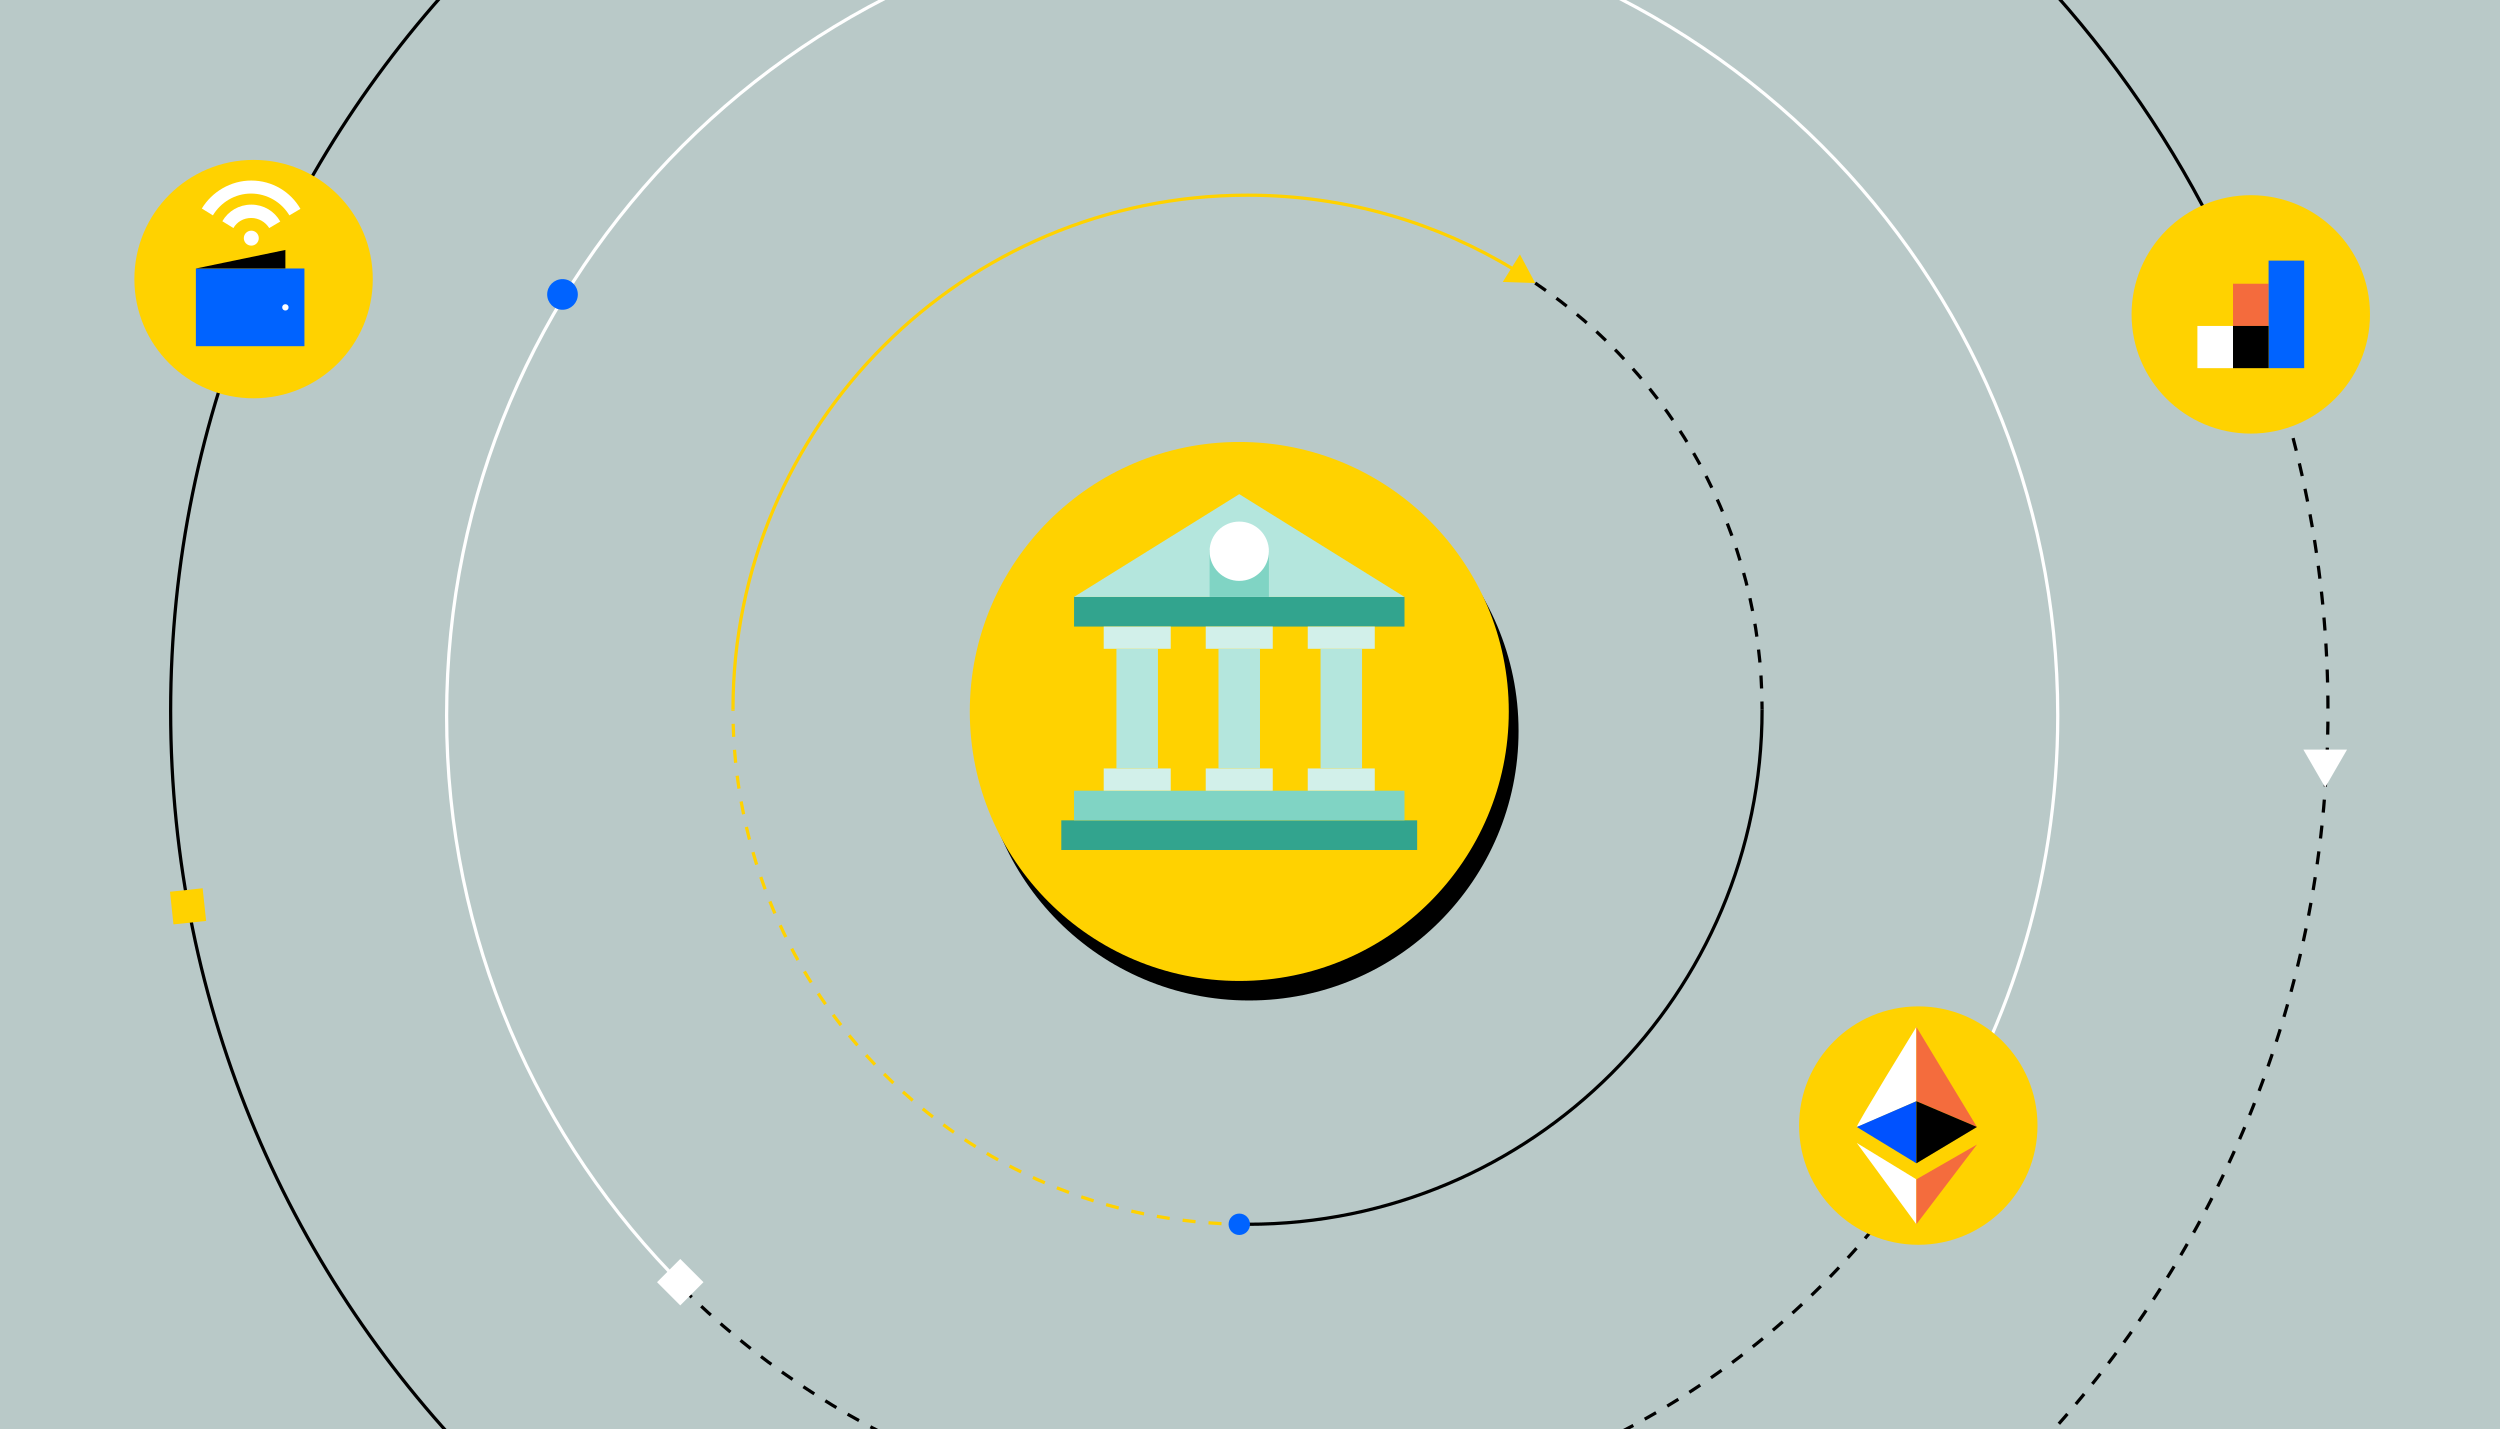 <svg xmlns="http://www.w3.org/2000/svg" x="0px" y="0px"
	 viewBox="0 0 768 439" style="enable-background:new 0 0 768 439;" xml:space="preserve">
<style type="text/css">
	.st0{fill:#B9C9C8;}
	.st1{fill:#FFD200;}
	.st2{fill:none;stroke:#FFFFFF;stroke-miterlimit:10;}
	.st3{fill:none;stroke:#000000;stroke-miterlimit:10;stroke-dasharray:4,4;}
	.st4{fill:none;stroke:#000000;stroke-miterlimit:10;}
	.st5{fill:#FFFFFF;}
	.st6{fill:#F46C3D;}
	.st7{fill:#0052FF;}
	.st8{fill:#0063FF;}
	.st9{fill:#F46B3D;}
	.st10{fill:#32A48E;}
	.st11{fill:#80D4C4;}
	.st12{fill:#B4E6DD;}
	.st13{fill:#D2F0EA;}
	.st14{fill:none;stroke:#32A48E;stroke-miterlimit:10;}
	.st15{fill:none;stroke:#FFD200;stroke-miterlimit:10;}
	.st16{fill:none;stroke:#FFD200;stroke-miterlimit:10;stroke-dasharray:4,4;}
	.st17{fill:none;stroke:#0063FF;stroke-miterlimit:10;}
</style>
<rect class="st0" width="768" height="439"/>
<circle cx="383.71" cy="224.56" r="82.79"/>
<circle class="st1" cx="380.71" cy="218.56" r="82.79"/>
<path class="st2" d="M210.04,395.15c-44.99-44.81-72.84-106.83-72.84-175.34C137.2,83.14,248-27.66,384.67-27.66
	s247.47,110.8,247.47,247.47c0,51.25-15.58,98.86-42.26,138.36"/>
<path class="st3" d="M589.89,358.17C545.42,424,470.1,467.28,384.67,467.28h-1c-68.16,0-129.88-27.55-174.64-72.13"/>
<path class="st4" d="M383.78,549.78c-183.01,0-331.36-148.36-331.36-331.36s148.36-331.36,331.36-331.36
	c139.99,0,259.7,86.81,308.25,209.53"/>
<path class="st3" d="M692.03,96.58c14.92,37.71,23.12,78.82,23.12,121.83c0,183.01-148.36,331.36-331.36,331.36"/>
<circle class="st1" cx="77.9" cy="85.74" r="36.62"/>
<circle class="st1" cx="589.3" cy="345.78" r="36.62"/>
<path class="st5" d="M588.71,315.46c0,0-18.95,30.87-18.3,30.75s18.3-7.92,18.3-7.92V315.46z"/>
<polygon class="st6" points="588.71,315.46 588.71,338.29 607.32,346.21 "/>
<polygon class="st5" points="588.71,362.29 588.71,376.1 570.41,351.13 "/>
<polygon class="st6" points="588.71,376.1 607.32,351.61 588.71,362.29 "/>
<polygon class="st7" points="588.71,338.29 588.71,357.37 570.41,346.21 "/>
<polygon points="588.71,338.29 607.32,346.21 588.71,357.37 "/>
<circle class="st5" cx="77.2" cy="73.16" r="2.3"/>
<g>
	<g>
		<path class="st5" d="M77.2,55.46c-6.4,0-12.1,3.5-15.2,8.6l3.4,2.1c2.4-4,6.8-6.7,11.7-6.7c5,0,9.4,2.7,11.8,6.7l3.4-2
			C89.3,58.96,83.7,55.46,77.2,55.46z"/>
		<path class="st5" d="M77.2,62.86c-3.8,0-7.1,2-8.9,5.1l3.4,2.1c1.1-1.9,3.1-3.1,5.5-3.1c2.3,0,4.4,1.3,5.5,3.1l3.4-2
			C84.3,64.86,81,62.86,77.2,62.86z"/>
	</g>
</g>
<rect x="60.17" y="82.48" class="st8" width="33.35" height="23.87"/>
<circle class="st5" cx="87.67" cy="94.42" r="0.97"/>
<polygon points="60.17,82.48 87.67,76.78 87.67,82.48 "/>
<circle class="st1" cx="691.44" cy="96.58" r="36.62"/>
<rect x="675.04" y="100.13" class="st5" width="10.94" height="12.97"/>
<rect x="685.98" y="87.16" class="st9" width="10.94" height="12.97"/>
<rect x="696.91" y="80.06" class="st8" width="10.94" height="33.04"/>
<rect x="685.98" y="100.13" width="10.94" height="12.97"/>
<g>
	<rect x="326.03" y="252.01" class="st10" width="109.32" height="9.11"/>
	<rect x="329.95" y="242.9" class="st11" width="101.51" height="9.11"/>
	<rect x="329.95" y="183.37" class="st10" width="101.51" height="9.11"/>
	<g>
		<rect x="374.32" y="199.31" class="st12" width="12.75" height="36.76"/>
		<rect x="370.4" y="192.48" class="st13" width="20.59" height="6.83"/>
		<rect x="370.4" y="236.07" class="st13" width="20.59" height="6.83"/>
	</g>
	<g>
		<rect x="405.67" y="199.3" class="st12" width="12.75" height="36.76"/>
		<rect x="401.74" y="192.48" class="st13" width="20.59" height="6.83"/>
		<rect x="401.74" y="236.07" class="st13" width="20.59" height="6.83"/>
	</g>
	<g>
		<rect x="342.97" y="199.32" class="st12" width="12.75" height="36.76"/>
		<rect x="339.06" y="192.48" class="st13" width="20.59" height="6.83"/>
		<rect x="339.06" y="236.07" class="st13" width="20.59" height="6.83"/>
	</g>
	<polygon class="st12" points="380.7,151.8 329.95,183.37 431.44,183.37 	"/>
	<rect x="371.59" y="169.02" class="st11" width="18.22" height="14.35"/>
	<circle class="st5" cx="380.7" cy="169.34" r="9.11"/>
</g>
<path class="st14" d="M383.24,376.1"/>
<path class="st14" d="M225.17,218.03"/>
<path class="st14" d="M383.24,376.1"/>
<path class="st4" d="M541.31,218.03c0,87.3-70.77,158.07-158.07,158.07"/>
<path class="st14" d="M541.31,218.03"/>
<g>
	<g>
		<path class="st15" d="M225.17,218.03c0-87.3,70.77-158.07,158.07-158.07c30.17,0,58.36,8.45,82.34,23.12"/>
		<g>
			<polygon class="st1" points="461.65,86.62 471.62,86.96 466.93,78.16 			"/>
		</g>
	</g>
</g>
<path class="st3" d="M471.62,86.96c42.05,28.41,69.69,76.51,69.69,131.07"/>
<path class="st16" d="M383.24,376.1c-87.3,0-158.07-70.77-158.07-158.07"/>
<circle class="st8" cx="380.71" cy="376.1" r="3.29"/>
<path class="st17" d="M384.67,467.28"/>
<circle class="st8" cx="172.8" cy="90.45" r="4.71"/>
<rect x="203.99" y="388.86" transform="matrix(0.707 -0.707 0.707 0.707 -217.306 263.182)" class="st5" width="10.09" height="10.09"/>
<rect x="52.72" y="273.49" transform="matrix(0.994 -0.106 0.106 0.994 -29.172 7.684)" class="st1" width="10.09" height="10.09"/>
<polygon class="st5" points="714.3,241.89 721.02,230.27 707.59,230.27 "/>
</svg>
